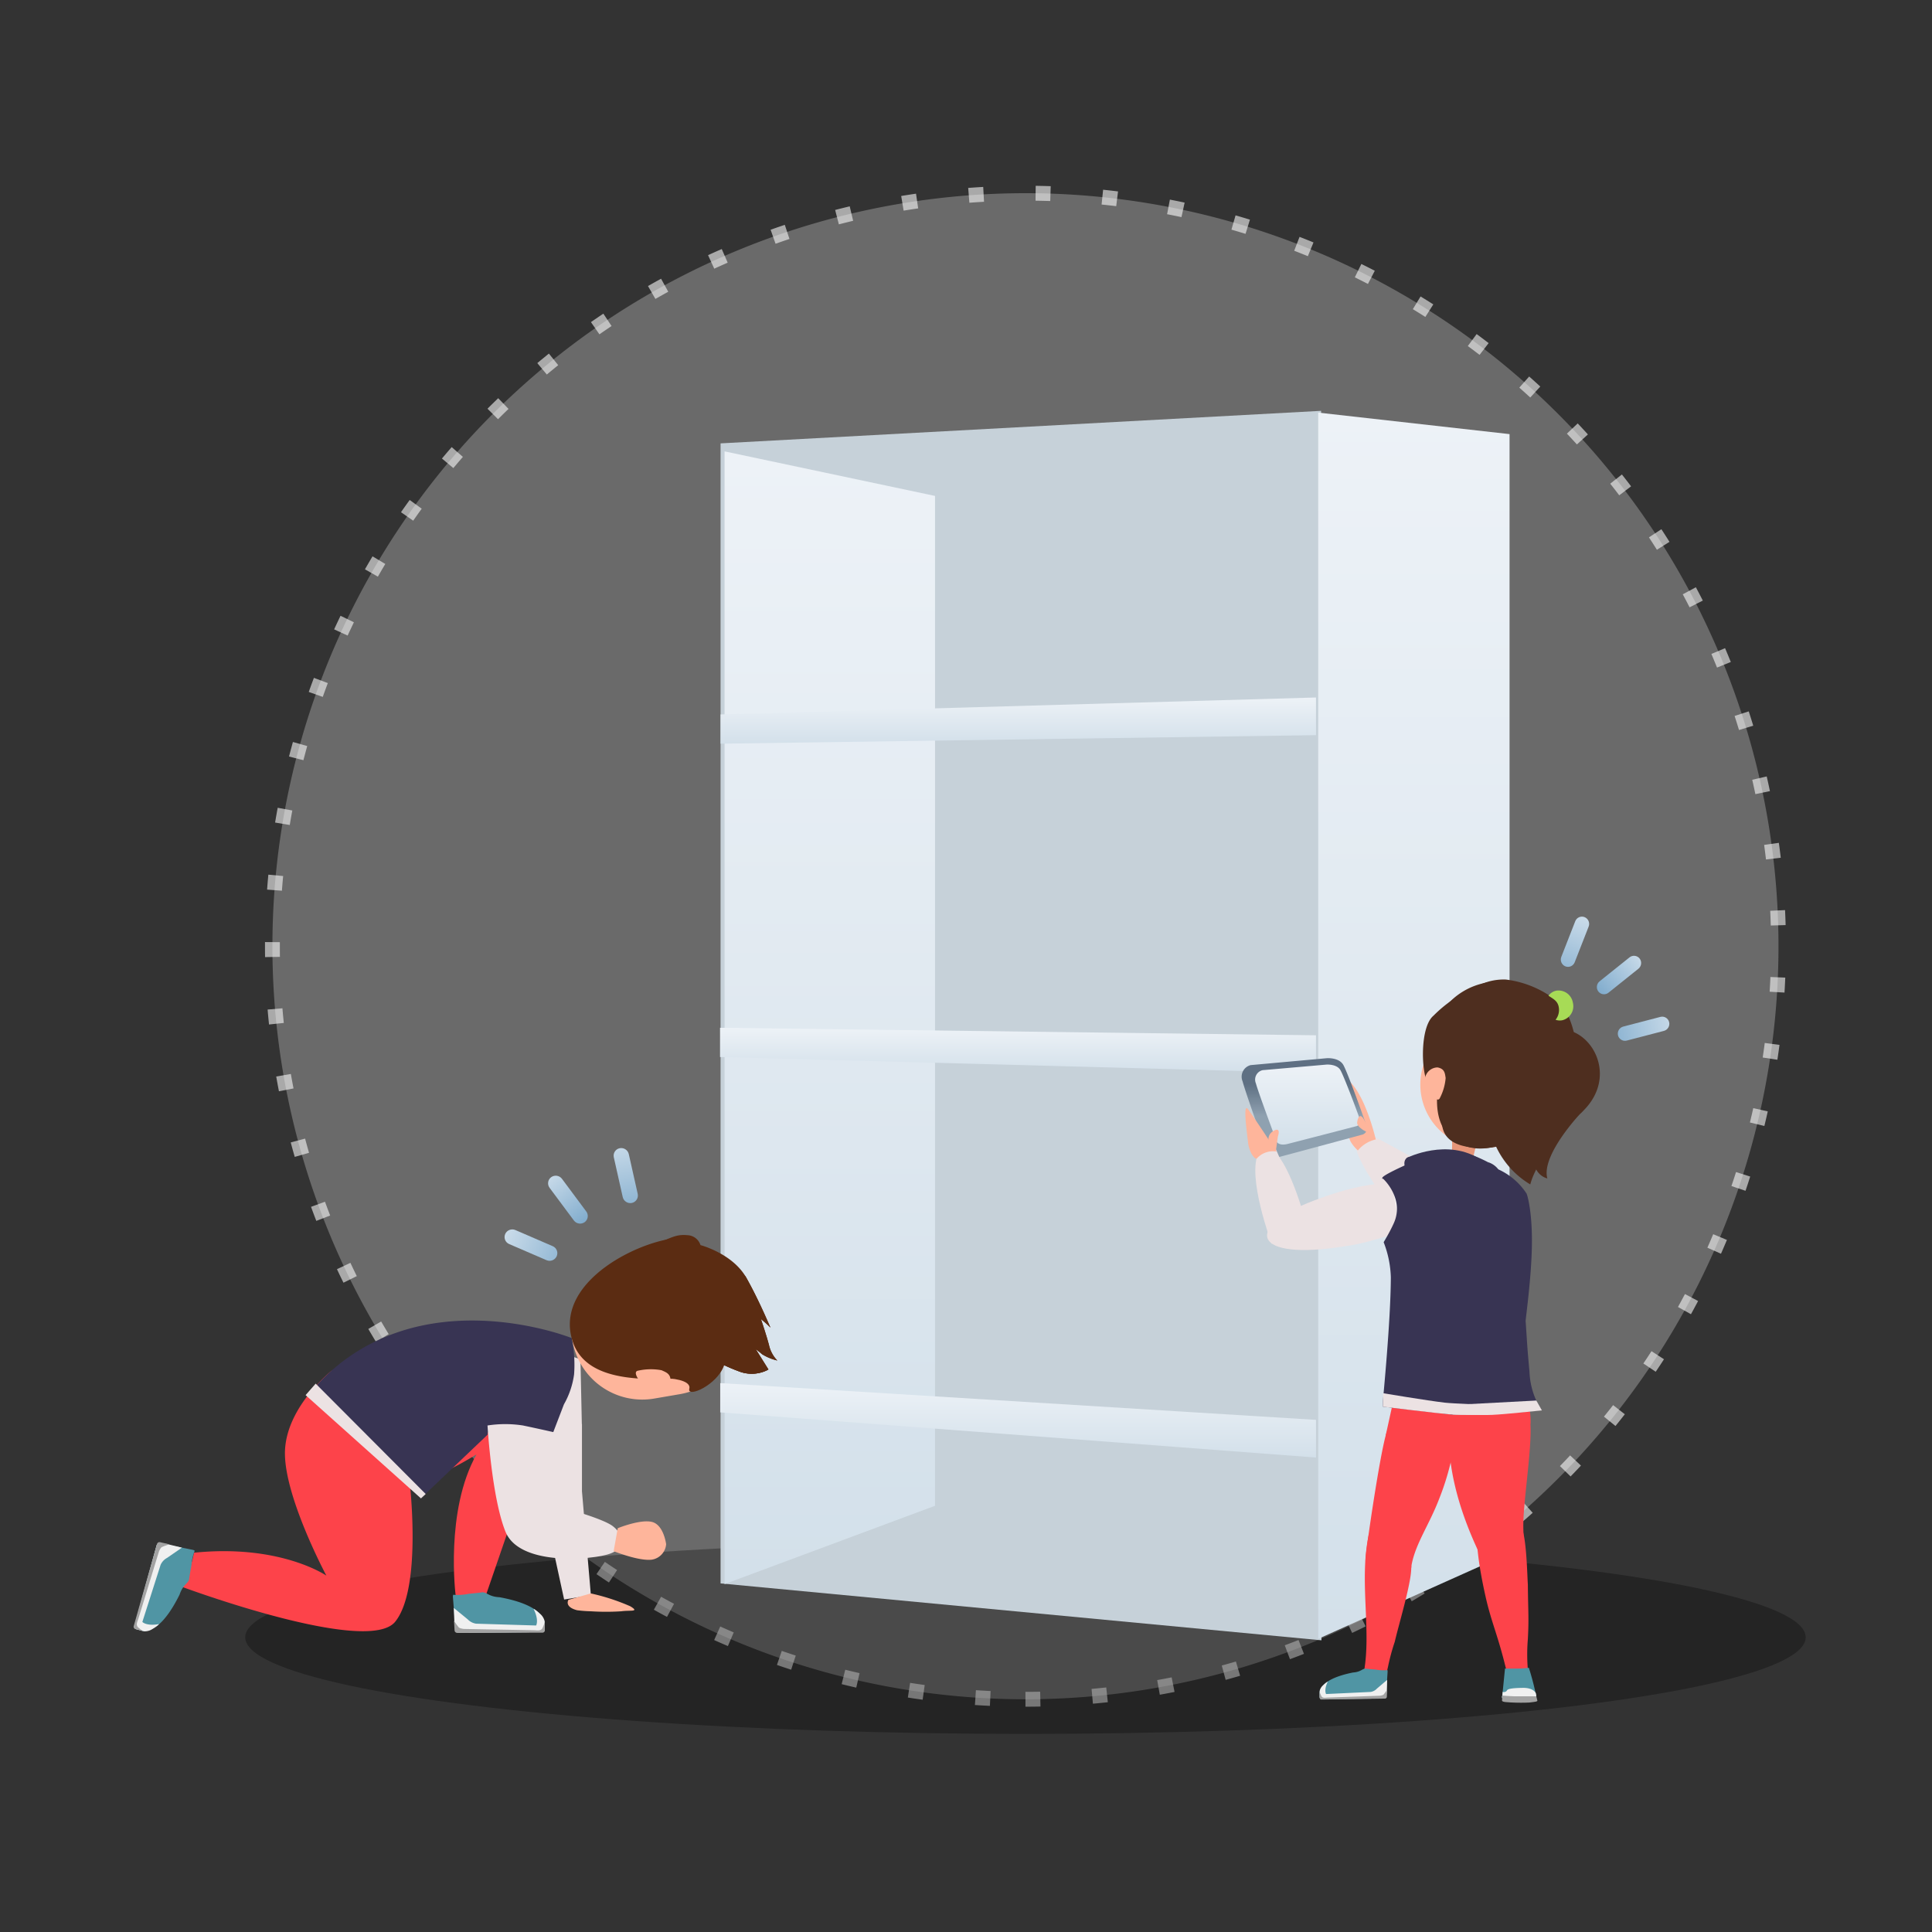 <svg xmlns="http://www.w3.org/2000/svg" xmlns:xlink="http://www.w3.org/1999/xlink" width="260" height="260" viewBox="0 0 260 260">
  <rect x="0" y="0" width="260" height="260" fill="#333333" stroke="none"/>
  <defs>
    <linearGradient id="linear-gradient" x1="0.27" y1="0.991" x2="0.696" y2="0.279" gradientUnits="objectBoundingBox">
      <stop offset="0" stop-color="#edf2f7"/>
      <stop offset="1" stop-color="#6ea0c6"/>
    </linearGradient>
    <clipPath id="clip-path">
      <rect id="Rectangle_4579" data-name="Rectangle 4579" width="14.221" height="17.634" transform="translate(0 0)" stroke="rgba(0,0,0,0)" stroke-linecap="round" stroke-width="1" fill="url(#linear-gradient)"/>
    </clipPath>
    <clipPath id="clip-path-2">
      <path id="Path_47017" data-name="Path 47017" d="M11.606-20.553l-4.448-2.6a.963.963,0,0,1-.345-1.328.987.987,0,0,1,1.344-.339l4.448,2.6a.963.963,0,0,1,.345,1.328A.987.987,0,0,1,11.606-20.553Z" transform="translate(-6.676 24.96)" fill="url(#linear-gradient)"/>
    </clipPath>
    <clipPath id="clip-path-3">
      <path id="Path_47016" data-name="Path 47016" d="M1-21.63H15.083V-39H1Z" transform="translate(-1 39)" fill="url(#linear-gradient)"/>
    </clipPath>
    <clipPath id="clip-path-4">
      <path id="Path_47021" data-name="Path 47021" d="M23.247-33.023l-3-4.189a.963.963,0,0,1,.225-1.353.987.987,0,0,1,1.366.237l3,4.189a.963.963,0,0,1-.225,1.353A.987.987,0,0,1,23.247-33.023Z" transform="translate(-20.059 38.742)" fill="url(#linear-gradient)"/>
    </clipPath>
    <clipPath id="clip-path-6">
      <path id="Path_47025" data-name="Path 47025" d="M7.651-5.046,2.5-5.078a.963.963,0,0,1-.963-.977.987.987,0,0,1,.994-.965l5.155.032a.963.963,0,0,1,.963.977A.987.987,0,0,1,7.651-5.046Z" transform="translate(-1.533 7.021)" fill="url(#linear-gradient)"/>
    </clipPath>
    <clipPath id="clip-path-8">
      <rect id="Rectangle_4579-2" data-name="Rectangle 4579" width="15.092" height="18.714" transform="translate(0 0)" stroke="rgba(0,0,0,0)" stroke-linecap="round" stroke-width="1" fill="url(#linear-gradient)"/>
    </clipPath>
    <clipPath id="clip-path-9">
      <path id="Path_47017-2" data-name="Path 47017" d="M11.909-20.283,7.188-23.047a1.022,1.022,0,0,1-.366-1.409,1.048,1.048,0,0,1,1.426-.36l4.721,2.765a1.022,1.022,0,0,1,.366,1.409A1.048,1.048,0,0,1,11.909-20.283Z" transform="translate(-6.676 24.96)" fill="url(#linear-gradient)"/>
    </clipPath>
    <clipPath id="clip-path-10">
      <path id="Path_47016-2" data-name="Path 47016" d="M1-20.566H15.946V-39H1Z" transform="translate(-1 39)" fill="url(#linear-gradient)"/>
    </clipPath>
    <clipPath id="clip-path-11">
      <path id="Path_47021-2" data-name="Path 47021" d="M23.442-32.673l-3.188-4.446a1.022,1.022,0,0,1,.239-1.436,1.048,1.048,0,0,1,1.449.252l3.188,4.446a1.022,1.022,0,0,1-.239,1.436A1.048,1.048,0,0,1,23.442-32.673Z" transform="translate(-20.059 38.742)" fill="url(#linear-gradient)"/>
    </clipPath>
    <clipPath id="clip-path-13">
      <path id="Path_47025-2" data-name="Path 47025" d="M8.025-4.925,2.555-4.959A1.022,1.022,0,0,1,1.533-6,1.048,1.048,0,0,1,2.589-7.021l5.471.034A1.022,1.022,0,0,1,9.081-5.95,1.048,1.048,0,0,1,8.025-4.925Z" transform="translate(-1.533 7.021)" fill="url(#linear-gradient)"/>
    </clipPath>
    <linearGradient id="linear-gradient-27" x1="0.5" x2="0.5" y2="1" gradientUnits="objectBoundingBox">
      <stop offset="0" stop-color="#edf2f7"/>
      <stop offset="1" stop-color="#d3e0ea"/>
    </linearGradient>
    <linearGradient id="linear-gradient-32" x1="0.185" y1="0.591" x2="0.185" y2="0.271" gradientUnits="objectBoundingBox">
      <stop offset="0" stop-color="#8fa1b0"/>
      <stop offset="0.1" stop-color="#8a9cac"/>
      <stop offset="0.2" stop-color="#8597a7"/>
      <stop offset="0.3" stop-color="#8192a3"/>
      <stop offset="0.4" stop-color="#7c8d9e"/>
      <stop offset="0.5" stop-color="#77899a"/>
      <stop offset="0.6" stop-color="#728495"/>
      <stop offset="0.7" stop-color="#6d7f91"/>
      <stop offset="0.8" stop-color="#687a8c"/>
      <stop offset="0.9" stop-color="#647588"/>
      <stop offset="1" stop-color="#5f7083"/>
    </linearGradient>
  </defs>
  <g id="_10" data-name="10" transform="translate(-173 -1392)">
    <path id="Path_86822" data-name="Path 86822" d="M101.34,202.68A101.34,101.34,0,1,0,0,101.34,101.34,101.34,0,0,0,101.34,202.68Z" transform="translate(209.661 1418)" fill="rgba(255,255,255,0.27)" stroke="rgba(255,255,255,0.58)" stroke-width="2" stroke-dasharray="2 7"/>
    <g id="_07" data-name="07" transform="translate(-794 798)">
      <rect id="Rectangle_4790" data-name="Rectangle 4790" width="260" height="260" transform="translate(967 594)" fill="none"/>
      <g id="Group_22408" data-name="Group 22408" transform="translate(0 1.34)">
        <ellipse id="Ellipse_2760" data-name="Ellipse 2760" cx="105" cy="13" rx="105" ry="13" transform="translate(1000.001 800)" opacity="0.3"/>
        <g id="Group_21971" data-name="Group 21971" transform="translate(1162.691 707.442) rotate(111)">
          <g id="Group_21911" data-name="Group 21911" transform="translate(1.287 -35.731)" clip-path="url(#clip-path)">
            <g id="Group_21900" data-name="Group 21900" transform="translate(2.899 6.855)" clip-path="url(#clip-path-2)">
              <g id="Group_21899" data-name="Group 21899" transform="translate(-2.665 -6.591)" clip-path="url(#clip-path-3)">
                <g id="Group_21897" data-name="Group 21897" transform="translate(-0.908 -0.736)" opacity="0">
                  <g id="Group_21896" data-name="Group 21896" transform="matrix(-0.052, 0.999, -0.999, -0.052, 15.899, 0.784)">
                    <path id="Path_47014" data-name="Path 47014" d="M.737,14.973,0,.909,17.346,0l.737,14.064Z" transform="translate(0)" stroke="rgba(0,0,0,0)" stroke-linecap="round" stroke-width="1" fill="url(#linear-gradient)"/>
                  </g>
                </g>
                <g id="Group_21898" data-name="Group 21898" transform="matrix(-0.052, 0.999, -0.999, -0.052, 14.991, 0.048)">
                  <path id="Path_47015" data-name="Path 47015" d="M.737,14.973,0,.909,17.346,0l.737,14.064Z" transform="translate(0)" stroke="rgba(0,0,0,0)" stroke-linecap="round" stroke-width="1" fill="url(#linear-gradient)"/>
                </g>
              </g>
            </g>
            <g id="Group_21905" data-name="Group 21905" transform="translate(9.182 0.385)" clip-path="url(#clip-path-4)">
              <g id="Group_21904" data-name="Group 21904" transform="translate(-8.947 -0.121)" clip-path="url(#clip-path-3)">
                <g id="Group_21902" data-name="Group 21902" transform="translate(-7.026 -5.697)" opacity="0">
                  <g id="Group_21901" data-name="Group 21901" transform="matrix(-0.454, 0.891, -0.891, -0.454, 28.136, 9.277)">
                    <path id="Path_47018" data-name="Path 47018" d="M6.394,20.434,0,7.886,15.476,0,21.87,12.548Z" transform="translate(0 0)" stroke="rgba(0,0,0,0)" stroke-linecap="round" stroke-width="1" fill="url(#linear-gradient)"/>
                  </g>
                </g>
                <g id="Group_21903" data-name="Group 21903" transform="matrix(-0.454, 0.891, -0.891, -0.454, 21.11, 3.58)">
                  <path id="Path_47019" data-name="Path 47019" d="M6.394,20.434,0,7.886,15.476,0,21.87,12.548Z" transform="translate(0 0)" stroke="rgba(0,0,0,0)" stroke-linecap="round" stroke-width="1" fill="url(#linear-gradient)"/>
                </g>
              </g>
            </g>
            <g id="Group_21910" data-name="Group 21910" transform="translate(0.485 15.277)" clip-path="url(#clip-path-6)">
              <g id="Group_21909" data-name="Group 21909" transform="translate(-0.25 -15.013)" clip-path="url(#clip-path-3)">
                <g id="Group_21907" data-name="Group 21907" transform="translate(-7.026 -5.697)" opacity="0">
                  <g id="Group_21906" data-name="Group 21906" transform="matrix(0.454, 0.891, -0.891, 0.454, 18.207, 0)">
                    <path id="Path_47022" data-name="Path 47022" d="M0,12.548,6.394,0,21.87,7.886,15.476,20.434Z" stroke="rgba(0,0,0,0)" stroke-linecap="round" stroke-width="1" fill="url(#linear-gradient)"/>
                  </g>
                </g>
                <g id="Group_21908" data-name="Group 21908" transform="matrix(0.454, 0.891, -0.891, 0.454, 11.181, -5.697)">
                  <path id="Path_47023" data-name="Path 47023" d="M0,12.548,6.394,0,21.87,7.886,15.476,20.434Z" stroke="rgba(0,0,0,0)" stroke-linecap="round" stroke-width="1" fill="url(#linear-gradient)"/>
                </g>
              </g>
            </g>
          </g>
        </g>
        <g id="Group_24596" data-name="Group 24596" transform="translate(1024.965 779.008) rotate(23)">
          <g id="Group_21911-2" data-name="Group 21911" transform="translate(0.787 -39.824)" clip-path="url(#clip-path-8)">
            <g id="Group_21900-2" data-name="Group 21900" transform="translate(3.077 7.275)" clip-path="url(#clip-path-9)">
              <g id="Group_21899-2" data-name="Group 21899" transform="translate(-2.828 -6.995)" clip-path="url(#clip-path-10)">
                <g id="Group_21897-2" data-name="Group 21897" transform="translate(-0.963 -0.781)" opacity="0">
                  <g id="Group_21896-2" data-name="Group 21896" transform="matrix(-0.052, 0.999, -0.999, -0.052, 16.873, 0.832)">
                    <path id="Path_47014-2" data-name="Path 47014" d="M.782,15.89,0,.965,18.408,0l.782,14.926Z" transform="translate(0)" stroke="rgba(0,0,0,0)" stroke-linecap="round" stroke-width="1" fill="url(#linear-gradient)"/>
                  </g>
                </g>
                <g id="Group_21898-2" data-name="Group 21898" transform="matrix(-0.052, 0.999, -0.999, -0.052, 15.91, 0.05)">
                  <path id="Path_47015-2" data-name="Path 47015" d="M.782,15.89,0,.965,18.408,0l.782,14.926Z" transform="translate(0)" stroke="rgba(0,0,0,0)" stroke-linecap="round" stroke-width="1" fill="url(#linear-gradient)"/>
                </g>
              </g>
            </g>
            <g id="Group_21905-2" data-name="Group 21905" transform="translate(9.744 0.409)" clip-path="url(#clip-path-11)">
              <g id="Group_21904-2" data-name="Group 21904" transform="translate(-9.495 -0.128)" clip-path="url(#clip-path-10)">
                <g id="Group_21902-2" data-name="Group 21902" transform="translate(-7.457 -6.046)" opacity="0">
                  <g id="Group_21901-2" data-name="Group 21901" transform="matrix(-0.454, 0.891, -0.891, -0.454, 29.859, 9.845)">
                    <path id="Path_47018-2" data-name="Path 47018" d="M6.785,21.686,0,8.369,16.424,0,23.21,13.317Z" transform="translate(0)" stroke="rgba(0,0,0,0)" stroke-linecap="round" stroke-width="1" fill="url(#linear-gradient)"/>
                  </g>
                </g>
                <g id="Group_21903-2" data-name="Group 21903" transform="matrix(-0.454, 0.891, -0.891, -0.454, 22.403, 3.799)">
                  <path id="Path_47019-2" data-name="Path 47019" d="M6.785,21.686,0,8.369,16.424,0,23.21,13.317Z" transform="translate(0)" stroke="rgba(0,0,0,0)" stroke-linecap="round" stroke-width="1" fill="url(#linear-gradient)"/>
                </g>
              </g>
            </g>
            <g id="Group_21910-2" data-name="Group 21910" transform="translate(0.514 16.213)" clip-path="url(#clip-path-13)">
              <g id="Group_21909-2" data-name="Group 21909" transform="translate(-0.266 -15.932)" clip-path="url(#clip-path-10)">
                <g id="Group_21907-2" data-name="Group 21907" transform="translate(-7.457 -6.046)" opacity="0">
                  <g id="Group_21906-2" data-name="Group 21906" transform="matrix(0.454, 0.891, -0.891, 0.454, 19.322, 0)">
                    <path id="Path_47022-2" data-name="Path 47022" d="M0,13.317,6.785,0,23.21,8.369,16.424,21.686Z" stroke="rgba(0,0,0,0)" stroke-linecap="round" stroke-width="1" fill="url(#linear-gradient)"/>
                  </g>
                </g>
                <g id="Group_21908-2" data-name="Group 21908" transform="matrix(0.454, 0.891, -0.891, 0.454, 11.866, -6.046)">
                  <path id="Path_47023-2" data-name="Path 47023" d="M0,13.317,6.785,0,23.21,8.369,16.424,21.686Z" stroke="rgba(0,0,0,0)" stroke-linecap="round" stroke-width="1" fill="url(#linear-gradient)"/>
                </g>
              </g>
            </g>
          </g>
        </g>
        <g id="Group_24594" data-name="Group 24594" transform="translate(531 -768.22)">
          <path id="Path_86797" data-name="Path 86797" d="M0-3.453,80.818-7.832l.049,165.456L0,149.968Z" transform="translate(532.97 1424)" fill="#c6d1d9"/>
          <path id="Path_86798" data-name="Path 86798" d="M-1832,3073.51l25.75,2.894v150.583l-25.75,11.543Z" transform="translate(2445.399 -1657.103)" fill="url(#linear-gradient-27)"/>
          <path id="Path_86802" data-name="Path 86802" d="M-1917.906,3086.965v135.9l-28.325,10.543v-152.44Z" transform="translate(2479.739 -1659.345)" fill="url(#linear-gradient-27)"/>
          <path id="Path_86799" data-name="Path 86799" d="M-1947,3130.608l80.131-2.28v5.071l-80.131,1.144Z" transform="translate(2479.97 -1673.582)" fill="url(#linear-gradient-27)"/>
          <path id="Path_86800" data-name="Path 86800" d="M-1947.1,3126.884l80.2,1.01v5.072l-80.2-2.146Z" transform="translate(2480 -1627.688)" fill="url(#linear-gradient-27)"/>
          <path id="Path_86801" data-name="Path 86801" d="M-1947.066,3121.257l80.177,4.946v5.072l-80.177-6.082Z" transform="translate(2479.99 -1574.243)" fill="url(#linear-gradient-27)"/>
        </g>
        <g id="Group_24595" data-name="Group 24595" transform="translate(752 545.66)">
          <g id="Group_22183" data-name="Group 22183" transform="translate(47.562 216.246)">
            <g id="Group_22182" data-name="Group 22182">
              <path id="Path_47388" data-name="Path 47388" d="M212.1,15.193s-5.931,4.659-6.3,10.59,5.56,17.011,5.56,17.011-6.193-4.274-17.821-3.082a15.341,15.341,0,0,1-1.64,4.581s25.021,9.313,28.728,4.7,1.893-19.256,1.893-19.256Z" transform="translate(0 0)" fill="#fd434a"/>
              <path id="Path_86804" data-name="Path 86804" d="M245.756,22.395v9.051l1.2,13.982-3.6.582-2.585-11.888v-11.1Z" fill="#ece2e3"/>
              <path id="Path_47379" data-name="Path 47379" d="M243.582,18.326l3.075,8.341-4.458,3.8-1.9-12.138Z" transform="translate(21.207 -82.94) rotate(19)" fill="#ece2e3"/>
              <path id="Path_47383" data-name="Path 47383" d="M222.072,30.5s3.188-.128,9.49-4.02c-4.263,7.59-2.806,18.973-2.806,18.973h4.066L241.2,21.1l-21.315-1.107V30.743Z" fill="#fd434a"/>
              <path id="Path_47384" data-name="Path 47384" d="M244.654,10.823s-20.731-8.329-34.287,6.319c3.3,3.937,14,15.244,14,15.244l8.994-8.574s-.218-.614,1.373-1.1a15.84,15.84,0,0,1,2.737,0,10.426,10.426,0,0,1,4.49,1.348l1.658-4.314a11.181,11.181,0,0,0,1.367-4.049A17.27,17.27,0,0,0,244.654,10.823Z" transform="translate(-0.289)" fill="#383453"/>
              <g id="Group_22181" data-name="Group 22181">
                <path id="Path_47385" data-name="Path 47385" d="M233.045,22.589s.556,9.637,2.409,14.271,11.295,3.814,13.786,3.076,2.227-2.565.686-3.782-8.541-3-8.541-3l.686-9.636s-2.17-.493-4.255-.93A15.6,15.6,0,0,0,233.045,22.589Z" fill="#ece2e3"/>
              </g>
              <g id="Group_24567" data-name="Group 24567" transform="translate(459.194 -238.192) rotate(93)">
                <g id="Group_24567-2" data-name="Group 24567" transform="translate(245.274 173.7)">
                  <g id="Group_22734" data-name="Group 22734" transform="translate(0 0)">
                    <g id="Group_24310" data-name="Group 24310" transform="translate(2.61 6.086)">
                      <g id="Group_23917" data-name="Group 23917">
                        <path id="Path_54367" data-name="Path 54367" d="M30.214,105.027a9.535,9.535,0,0,0,11.4,7.2l-.021.005a9.536,9.536,0,0,0,7.2-11.4l-.776-3.436c-1.16-5.138-6.1-7.633-11.238-6.472l.021-.005c-5.137,1.161-8.525,5.538-7.364,10.675Z" transform="translate(-29.209 -90.64)" fill="#feb59b"/>
                        <g id="Group_23915" data-name="Group 23915" transform="translate(8.466 11.744)">
                          <path id="Path_54383" data-name="Path 54383" d="M40.352,107.867c.03-.666-.053-1.392,1.027-1.721s2.442,1.089,2.09,2.343-1.407,3.063-1.884,2.261a7.945,7.945,0,0,1-1.232-2.883" transform="translate(-40.352 -106.098)" fill="#feb59b"/>
                        </g>
                      </g>
                      <path id="Path_54390" data-name="Path 54390" d="M42.943,107.95" transform="translate(-32.508 -94.798)" fill="none" stroke="#707070" stroke-width="0.198"/>
                    </g>
                    <g id="Component_5_21" data-name="Component 5 21">
                      <g id="Group_22733" data-name="Group 22733">
                        <path id="Path_52600" data-name="Path 52600" d="M43.7,85.82c-.748,2.316-2.775,8.01-7.252,8.9s-6.051-.3-6.051-.3a6.356,6.356,0,0,1,.086,2.08,20.819,20.819,0,0,1-.293,2.139l-.326-.717c-.059-.28-.125-.274-.125-.274l.125.274a8.061,8.061,0,0,1,.088,1.575c-.017,1.872-.044.831-.1,1.117s.041,2.021.041,2.021-1.8-2.922-2.765-4.913-1.415-2.615-1.35-4.075a1.9,1.9,0,0,1,1.24-1.806s.9-4.388,4.059-6.388c2.867-1.817,6.081-3.36,6.539-3.6a15.6,15.6,0,0,0-1.083,1.343s2.1-.844,3.466-1.276A4.293,4.293,0,0,0,41.987,80.7a6.876,6.876,0,0,1-.728,2.077,10.8,10.8,0,0,0-.625.886l2.622-1.838A4.718,4.718,0,0,1,43.7,85.82Z" transform="translate(-25.774 -80.7)" fill="#5b2c12"/>
                        <path id="Path_52601" data-name="Path 52601" d="M45.093,85.819a24.11,24.11,0,0,1-1.662,4.018c-1.4,1.623-2.641,2.337-2.587,2.139.066-.245,1.118-2.4,1.118-2.4a13.578,13.578,0,0,1-2.5,1.752,26.706,26.706,0,0,1-3.069,1.105s.542-.622,1.484-1.8a5.629,5.629,0,0,0,1.135-2.074,10.784,10.784,0,0,1-4.132,1.788,5.543,5.543,0,0,0-3.084,1.3,13.152,13.152,0,0,1,1.387-1.939,6.5,6.5,0,0,1,1.811-1.748,7,7,0,0,0-2.6.7,2.546,2.546,0,0,0-.825.84c.082-.2,1.03-2.457,1.5-3.229a5.486,5.486,0,0,1,1.537-1.453L32,86.046l.26-.459c.068-.046.137-.093.207-.137,2.87-1.818,6.087-3.362,6.54-3.6a15.485,15.485,0,0,0-1.084,1.344s2.1-.844,3.466-1.276A4.293,4.293,0,0,0,43.379,80.7a6.876,6.876,0,0,1-.728,2.077,10.8,10.8,0,0,0-.625.886l2.621-1.837A4.718,4.718,0,0,1,45.093,85.819Z" transform="translate(-27.165 -80.7)" fill="#5b2c12"/>
                        <path id="Path_52602" data-name="Path 52602" d="M42.055,87.522a30.3,30.3,0,0,1-3.777.524s5.817-1.805,7.231-3.588a3.773,3.773,0,0,0,.723-2.155,4.76,4.76,0,0,1,.386,3.9,23.956,23.956,0,0,1-1.662,4.018c-1.4,1.623-2.64,2.337-2.587,2.139.067-.245,1.118-2.4,1.118-2.4a13.618,13.618,0,0,1-2.5,1.753,26.853,26.853,0,0,1-3.069,1.1s.142-.163.408-.481c2.641-.875,5.687-5.429,5.8-5.628S43.483,87.175,42.055,87.522Z" transform="translate(-28.691 -81.085)" fill="#5b2c12"/>
                      </g>
                    </g>
                    <path id="Path_86433" data-name="Path 86433" d="M42,92.734a3.9,3.9,0,0,1,3.066,3.541c.329,4.77,1.962,14.142-4.154,16.432-8.088,3.029-14.477-9.146-14.63-14.132C26.174,95,29.1,97.321,29.947,97.254a4.028,4.028,0,0,0,1.422-.37l8.114-3.86A3.915,3.915,0,0,1,42,92.734Z" transform="translate(-25.896 -85.036)" fill="#5b2c12"/>
                  </g>
                  <path id="Path_86434" data-name="Path 86434" d="M49.008,98.161s-.029-3.219,1.254-2.967-.672-3.707-3.367-4.5-4.79,1.646-5.055,1.889S49.008,98.161,49.008,98.161Z" transform="translate(-29.632 -83.563)" fill="#5b2c12"/>
                </g>
                <g id="Group_23907" data-name="Group 23907" transform="translate(263.51 187.908)">
                  <path id="Path_54363" data-name="Path 54363" d="M49.873,101.862a7.955,7.955,0,0,0,.221,3.128c.189.914,1.779-.45,2.521-1.52s-.08-2.855-1.208-2.9-1.287.67-1.534,1.29" transform="translate(-49.776 -100.571)" fill="#feb59b"/>
                </g>
              </g>
              <g id="Group_23674" data-name="Group 23674" transform="matrix(-0.259, 0.966, -0.966, -0.259, 407.902, 40.244)">
                <path id="Path_52267" data-name="Path 52267" d="M54.663,207.484c.029.5.277,4.359.277,4.359v.017a.407.407,0,0,0,.4.41l11.193.078h0a.408.408,0,0,0,.407-.407v-.908a3.728,3.728,0,0,0-.218-.558c-.223-.444-1.059-1.955-5.763-2.9a.319.319,0,0,0-.055-.007c-1.415-.1-1.628-.686-2.275-.707-.035.009-.34.065-1.822.176a7.73,7.73,0,0,1-1.978.113S54.634,206.989,54.663,207.484Z" transform="translate(0)" fill="#5095a4"/>
                <path id="Path_52268" data-name="Path 52268" d="M54.935,211.67v.017a.451.451,0,0,0,.448.454l11.246.075h.005a.318.318,0,0,0,.313-.322c-.006-.5-.006-.71-.006-1.117a1.875,1.875,0,0,0-.617-1.03c-.413-.412-.88-.738-.824-.617.708,1.528.281,2.194.281,2.194l-8.07-.382a1.984,1.984,0,0,1-1.117-.6l-1.849-1.574.052,2.063Z" transform="translate(0.006 0.132)" fill="#f0f0f0"/>
                <path id="Path_52269" data-name="Path 52269" d="M54.8,211.691a.353.353,0,0,0,.342.334l11.484.166h0a.308.308,0,0,0,.311-.3l.016-1.133a5.107,5.107,0,0,1-.337.854c-.264.38-.685.247-1.148.231l-9.351-.33c-.148,0-.692-.1-.775-.262a7.827,7.827,0,0,1-.595-.867Z" transform="translate(0.006 0.244)" fill="#a3a3a3"/>
              </g>
              <g id="Group_23674-2" data-name="Group 23674" transform="matrix(1, -0.017, 0.017, 1, 170.203, -160.832)">
                <path id="Path_52267-2" data-name="Path 52267" d="M54.663,207.484c.029.5.277,4.359.277,4.359v.017a.407.407,0,0,0,.4.41l11.193.078h0a.408.408,0,0,0,.407-.407v-.908a3.728,3.728,0,0,0-.218-.558c-.223-.444-1.059-1.955-5.763-2.9a.319.319,0,0,0-.055-.007c-1.415-.1-1.628-.686-2.275-.707-.035.009-.34.065-1.822.176a7.73,7.73,0,0,1-1.978.113S54.634,206.989,54.663,207.484Z" transform="translate(0)" fill="#5095a4"/>
                <path id="Path_52268-2" data-name="Path 52268" d="M54.935,211.67v.017a.451.451,0,0,0,.448.454l11.246.075h.005a.318.318,0,0,0,.313-.322c-.006-.5-.006-.71-.006-1.117a1.875,1.875,0,0,0-.617-1.03c-.413-.412-.88-.738-.824-.617.708,1.528.281,2.194.281,2.194l-8.07-.382a1.984,1.984,0,0,1-1.117-.6l-1.849-1.574.052,2.063Z" transform="translate(0.006 0.132)" fill="#f0f0f0"/>
                <path id="Path_52269-2" data-name="Path 52269" d="M54.8,211.691a.353.353,0,0,0,.342.334l11.484.166h0a.308.308,0,0,0,.311-.3l.016-1.133a5.107,5.107,0,0,1-.337.854c-.264.38-.685.247-1.148.231l-9.351-.33c-.148,0-.692-.1-.775-.262a7.827,7.827,0,0,1-.595-.867Z" transform="translate(0.006 0.244)" fill="#a3a3a3"/>
              </g>
            </g>
          </g>
          <path id="Path_86790" data-name="Path 86790" d="M-2208.349,1905.649l-15.526-13.9,1.355-1.548,14.808,14.853Z" transform="translate(2480 -1657)" fill="#ece2e3"/>
        </g>
        <path id="Path_86805" data-name="Path 86805" d="M1043.5,807.96s-.619.933,1.164,1.4a17.636,17.636,0,0,0,1.853.139,31.547,31.547,0,0,0,4.1,0c1.153-.17,2.538.135,1.209-.671a28.2,28.2,0,0,0-5.312-1.731Z" fill="#feb59b"/>
      </g>
      <g id="Group_24597" data-name="Group 24597" transform="translate(991.5 637.916)">
        <path id="Path_86452" data-name="Path 86452" d="M171.617,124.314a8.972,8.972,0,0,1-3.034,2.464l1.052,14.268S180.518,149.773,171.617,124.314Z" transform="translate(-5.603 -8.223)" fill="#eae0e1"/>
        <g id="Group_22773" data-name="Group 22773" transform="translate(150.985 96.804)">
          <path id="Path_86453" data-name="Path 86453" d="M180.047,115.973s-.4-.13-8.952-2.667c-5.183-1.538-9.907-5.121-12.8-6.036-.3-.1-.51,1-.86,1.157-2.27,1.032,10.075,16.768,11.511,17.664.9.559,6.255-2.644,10.284-2.552C181.661,123.595,180.047,115.973,180.047,115.973Z" transform="translate(-150.201 -95.536)" fill="#ece2e3"/>
          <path id="Path_86454" data-name="Path 86454" d="M159.958,106.92s-2.784-5.079-5.547-6.549,1.767,3.321,1.767,3.321-1.866-.279-2.193.577c-.132.347,1.221.58,1.432,1.168a7.94,7.94,0,0,0,1.32,2.647,4.8,4.8,0,0,0,1.319.915A4.3,4.3,0,0,1,159.958,106.92Z" transform="translate(-114.63 -134.244) rotate(16)" fill="#feb59b"/>
          <path id="Path_86806" data-name="Path 86806" d="M-7.176,2.618l10.242-.93s1.635-.128,2.224.9S8.147,9.95,8.43,10.855a.868.868,0,0,1-.642,1.134s-9.149,2.473-10.935,2.942-1.959-.726-1.97-.881S-7.773,6.643-8.261,4.806A1.607,1.607,0,0,1-7.176,2.618Z" fill="url(#linear-gradient-32)"/>
          <path id="Path_86808" data-name="Path 86808" d="M-7.366,2.437l8.592-.75s1.372-.1,1.866.725,2.4,5.935,2.635,6.665a.7.7,0,0,1-.539.914s-7.675,1.994-9.174,2.372-1.643-.585-1.653-.71S-7.867,5.682-8.276,4.2A1.3,1.3,0,0,1-7.366,2.437Z" transform="translate(1.798 0.861)" fill="url(#linear-gradient-27)"/>
        </g>
        <g id="Group_22777" data-name="Group 22777" transform="translate(152.884 88.019)">
          <g id="Group_22774" data-name="Group 22774" transform="translate(0 15.614)">
            <g id="Group_24577" data-name="Group 24577" transform="matrix(0.978, 0.208, -0.208, 0.978, 16.341, -17.717)">
              <g id="Group_24325" data-name="Group 24325" transform="translate(4.748 16.805)">
                <path id="Path_53256" data-name="Path 53256" d="M0,0" fill="none" stroke="#707070" stroke-width="0.198"/>
                <g id="Group_24311" data-name="Group 24311" transform="translate(1.084 4.907)">
                  <path id="Path_53079" data-name="Path 53079" d="M5.293,1.293c.039.264-.452.834-1.847.96C.984,2.4.391,2.079.073,1.665A1.079,1.079,0,0,1,.561.4,2.619,2.619,0,0,1,2.338.006C4.227.173,5.379.55,5.293,1.293Z" transform="translate(0 3.023)" fill="#e69578"/>
                  <path id="Path_53080" data-name="Path 53080" d="M2.283,4.023S.517,3.948.456,3.4C.78,2.517,0,.23,0,.23L1.883.095Zm.975-.361-1.71.367L1.1,3.68,1.883.095,3.768,0a10.791,10.791,0,0,0-.2,3.372Z" transform="translate(0.486)" fill="#e69578"/>
                </g>
              </g>
              <g id="Group_24310-2" data-name="Group 24310" transform="translate(0.638 3.536)">
                <g id="Group_23917-2" data-name="Group 23917">
                  <path id="Path_54367-2" data-name="Path 54367" d="M17.539,9.8c1.039-4.6-1.993-8.516-6.591-9.555l.018,0C6.368-.788,1.946,1.446.907,6.044L.212,9.12A8.536,8.536,0,0,0,6.656,19.327l-.019,0a8.536,8.536,0,0,0,10.206-6.445Z" fill="#feb59b"/>
                  <g id="Group_23915-2" data-name="Group 23915" transform="translate(7.324 10.512)">
                    <path id="Path_54383-2" data-name="Path 54383" d="M2.841,1.583a7.119,7.119,0,0,1-1.1,2.581C1.31,4.882.365,3.263.05,2.14s.9-2.391,1.871-2.1.892.944.919,1.54" fill="#feb59b"/>
                  </g>
                </g>
                <path id="Path_54390-2" data-name="Path 54390" d="M0,0" transform="translate(8.403 11.772)" fill="none" stroke="#707070" stroke-width="0.198"/>
              </g>
              <path id="Path_86479" data-name="Path 86479" d="M3.153.081A3.491,3.491,0,0,0,.409,3.251C.115,7.52-1.392,16.034,4.127,17.959c6.7,2.337,12.958-8.187,13.094-12.65.1-3.2-2.519-1.123-3.279-1.183A3.6,3.6,0,0,1,12.669,3.8L5.406.34A3.5,3.5,0,0,0,3.153.081Z" transform="translate(3.149 4.899)" fill="#4e2e1f"/>
              <path id="Path_86480" data-name="Path 86480" d="M1.484,6.82S1.509,3.938.361,4.164.962.846,3.374.14,7.661,1.614,7.9,1.831,1.484,6.82,1.484,6.82Z" transform="translate(1.89 3.47)" fill="#5b2c12"/>
              <path id="Path_51198" data-name="Path 51198" d="M2.362,10.538C4.386,6.894,3.171,2.86,0,.4L2.911,0a7.479,7.479,0,0,1,.2,10.254,4.57,4.57,0,0,1-1.211,1.1Z" transform="translate(15.092 3.049)" fill="#682e2e"/>
              <path id="Path_51199" data-name="Path 51199" d="M1.7,13.81C.584,12.544-.85,6.737.638,4.858A17.488,17.488,0,0,1,5.306,0s5.926,1.077,8.231,2.5c.414.254,1.377.987,1.418,1.621h.013c.262.957-1.44,3.844-7.334,4.5-.189.015-.379.03-.581.044A5.581,5.581,0,0,0,8.441,6.285,5.619,5.619,0,0,1,5.313,8.518,4.265,4.265,0,0,0,3.7,9.356,44.4,44.4,0,0,0,1.7,13.81Z" transform="translate(0 2.005)" fill="#4e2e1f"/>
              <path id="Path_51200" data-name="Path 51200" d="M15.99,13.252c2.269-4.105.459-8.694-3.647-10.979h0C8.23,0,3.363.9,1.094,5.01L.443,6.182A1.069,1.069,0,0,0,0,6.038c.1-.223.21-.451.324-.679A9.269,9.269,0,0,1,12.367.761a5.191,5.191,0,0,1,.58.283A8.231,8.231,0,0,1,17.28,7.989l.012.469a9.7,9.7,0,0,1-.778,3.735c-.143.335-.305.675-.479,1.007l-.106.186c-.1.175-.21.343-.309.518Z" transform="translate(1.464 0.335)" fill="#4e2e1f"/>
              <path id="Path_50912" data-name="Path 50912" d="M16.829,9.088c.664-2.12-1.563-6.328-3.371-7.385A13.7,13.7,0,0,0,5.717.081,7.576,7.576,0,0,0,.3,4.019C-.082,4.695-.2,5.2.556,5.581c2.324,1.181,6.031,1.344,6.5,1.087A6.482,6.482,0,0,1,5.682,7.783c2.482,1.147,5,1.528,6.577.651a3.114,3.114,0,0,0,.479-.328c-.1,1.021.839,2.141.909,3.891a6.673,6.673,0,0,1-.593,3.193A13.439,13.439,0,0,0,16.829,9.088Z" transform="translate(3.437 0.008)" fill="#4e2e1f"/>
              <path id="Path_50913" data-name="Path 50913" d="M5.057,1.505C4.068,3.3,0,1.9,0,1.9S3.74.588,3.651.229,6.046-.292,5.057,1.505Z" transform="translate(11.863 7.803)" fill="#4e2e1f"/>
              <path id="Path_86481" data-name="Path 86481" d="M4.11,15.563s-1.482-3.549-1.833-3.621A10.481,10.481,0,0,1,0,8.1a8.938,8.938,0,0,1,1.67-4.759c1.3-1.716-.345-.873,1.3-1.716S6.264.835,7.191.272s7.925-.094,8.952,0S20,3.9,19.732,7.38a16.747,16.747,0,0,1-3.472,8.66c-1.321,1.438-3.556,4.306-8.446,4.324S4.11,15.563,4.11,15.563Z" transform="translate(0.638 2.828)" fill="#4e2e1f"/>
              <path id="Path_51197" data-name="Path 51197" d="M0,1.027A1.717,1.717,0,0,1,.869.151,1.955,1.955,0,0,1,3.4,1.246a1.944,1.944,0,0,1-.865,2.609,1.718,1.718,0,0,1-.928.139,2.12,2.12,0,0,0-.035-1.965C1.222,1.416.678,1.3,0,1.027Z" transform="translate(15.211 0)" fill="#a7db56"/>
              <path id="Path_50321" data-name="Path 50321" d="M.663.1a8.045,8.045,0,0,0,4.19,10.576l.836-.119C9.78,4.922,4.918-.819.663.1Z" transform="translate(17.065 5.014)" fill="#4e2e1f"/>
              <path id="Path_51201" data-name="Path 51201" d="M11.993,8.705C13.771,5.908,11.9,1.989,8.8.633L7.348,0A7.569,7.569,0,0,1,8.876,8.711L8.307,9.925h0a1.3,1.3,0,0,1,.726.965h0c.014.035.014.065.028.1h0c0,.03.014.066.016.1L9.07,11.1a.285.285,0,0,0,.016.1l-.005.012,0,.09a.013.013,0,0,0,.007.018h0l0,.09c-.005.012-.005.012,0,.03a.2.2,0,0,1-.009.084c-.005.012-.005.012,0,.03s-.01.054,0,.072a.049.049,0,0,0,0,.042c-.012.024,0,.042-.016.067a.049.049,0,0,0,0,.042c-.011.024,0,.042-.016.067a.049.049,0,0,0,0,.042c-.012.024,0,.042-.016.067l-.178.39a.08.08,0,0,1-.035.043.048.048,0,0,1-.029.031c-.012.024-.029.031-.04.055s-3.608-.875-3.623-.87c-.011.025,3.565.932,3.553.956s-.023.019-.029.031c-.024.018-.029.031-.052.05-.005.012-.023.019-.029.031a.322.322,0,0,1-.088.063c-.045.027-4.662-.3-4.7-.263-.005.009,4.561.367,4.551.371-.041.025-.088.063-.129.088h0a.821.821,0,0,1-.141.083c-.018.007-.023.019-.035.013-.041.026-.1.058-.141.083h0c-.041.026-2.715-1.531-2.756-1.506L7.7,13.2c-.1.057-.207.1-.3.142L6.172,12.48c-1.19-.875-.946-.923-1.053-.883h0c-2.281-2.194-1.248.848-1.348.868h0c-.086.026,1.437-.88,1.348-.868-.006,0-4.559-4.454-1.941-1.629l3.27,3.676c-.076.01-2.6-1.179-2.677-1.18h0c-.03,0-3.566,2.127-3.6,2.128-.978,1.036,2.523-.211,1.213.352a11.692,11.692,0,0,0,5.951,4.572C7.541,15.13,11.993,8.705,11.993,8.705Z" transform="translate(10.762 6.862)" fill="#4e2e1f"/>
              <path id="Path_51202" data-name="Path 51202" d="M5.007.417C4.55.253,3.78.549,3.4.389,3.1.267,2.8.134,2.511,0,2.3.7,1.982,1.644,1.646,2.64A1.838,1.838,0,0,1,1.24,4.886c-.135.1-.281.2-.428.291A10.465,10.465,0,0,0,.027,8.707,2.414,2.414,0,0,0,2.19,10.4C1.107,8.346,2.793,4.135,5.007.417Z" transform="translate(17.99 14.716)" fill="#4e2e1f"/>
              <path id="Path_86482" data-name="Path 86482" d="M4.768,14.145a8.789,8.789,0,0,0,3.489-4.054c.834-2.481,2.408-6.543,1.429-7.9S6.168-.625,4.96.284-.316,6.208.02,8.581,4.768,14.145,4.768,14.145Z" transform="translate(12.13 8.742)" fill="#4e2e1f"/>
              <path id="Path_54363-2" data-name="Path 54363" d="M2.708,1.156C2.488.6,2.346-.036,1.335,0A1.74,1.74,0,0,0,.254,2.6c.664.958,2.087,2.178,2.256,1.361a7.124,7.124,0,0,0,.2-2.8" transform="translate(1.267 13.574)" fill="#feb59b"/>
            </g>
            <g id="Mask_Group_11735" data-name="Mask Group 11735">
              <g id="Group_24325-2" data-name="Group 24325" transform="translate(13.663)">
                <path id="Path_53256-2" data-name="Path 53256" d="M173.063,108.668" transform="translate(-173.063 -108.668)" fill="none" stroke="#707070" stroke-width="0.198"/>
              </g>
              <g id="Group_24356" data-name="Group 24356" transform="translate(6.156 38.648)">
                <g id="Group_23663" data-name="Group 23663">
                  <g id="Group_23417" data-name="Group 23417">
                    <g id="Group_19887" data-name="Group 19887">
                      <g id="Group_19844" data-name="Group 19844" transform="translate(0 0.41)">
                        <g id="Group_19842" data-name="Group 19842">
                          <g id="Group_19822" data-name="Group 19822">
                            <g id="Group_19819" data-name="Group 19819">
                              <g id="Group_19281" data-name="Group 19281">
                                <g id="Group_19277" data-name="Group 19277">
                                  <g id="Group_19279" data-name="Group 19279">
                                    <g id="Group_19276" data-name="Group 19276">
                                      <g id="Group_19265" data-name="Group 19265">
                                        <g id="Group_19261" data-name="Group 19261">
                                          <g id="Group_19259" data-name="Group 19259">
                                            <path id="Path_50162" data-name="Path 50162" d="M169.9,186.513c.637,1.076-1.563,8.188-2.1,10.587a28.161,28.161,0,0,0-.92,3.409c-.206.854.061-.111-.225,1.081a3.9,3.9,0,0,1-1.729.374,2.427,2.427,0,0,1-1.288-.747c1.049-5.778-.682-12.278.678-18.628C166.248,182,169.158,185.267,169.9,186.513Z" transform="translate(-163.635 -162.773)" fill="#fd434a"/>
                                            <g id="Group_19258" data-name="Group 19258" transform="translate(0.219)">
                                              <path id="Path_50190" data-name="Path 50190" d="M168.442,159.223l-1.118,5.087s1.194-.2,6.095,1.443c2.03.682,3.473,1.5,4.279,1.8a2.559,2.559,0,0,0,.643,0c4.81-3.98,7.582-1.8,7.582-1.8s1.085-5.02.444-8.033c-4.227,1.029-6.521,3.007-9.187,3.117C171.583,161.071,168.442,159.223,168.442,159.223Z" transform="translate(-164.606 -157.72)" fill="#fd434a"/>
                                              <path id="Path_50164" data-name="Path 50164" d="M166.871,165.091c-.6,1.246-1.913,9.552-2.55,14.094s-.445,3.644,0,4.074c1.291,1.246,5.793,2.393,5.788,0,.528-2.922,2.412-5.482,3.744-9a34.515,34.515,0,0,0,1.46-4.571c.058-.31.652-1.967.748-2.377.126-.537-.709,1.191-.677.591C175.455,166.5,166.871,165.091,166.871,165.091Z" transform="translate(-163.911 -159.222)" fill="#fd434a"/>
                                              <path id="Path_50181" data-name="Path 50181" d="M188.655,160.354a9.311,9.311,0,0,1,.336,2.892c-.038.389-.025-.385,0,.431.1,3.272-.858,9.348-.966,12.715-.079,2.485.463,6.672,0,7.055-1.346,1.105-4.922-.627-5.692-2.253-1.323-2.8-4.384-9.337-4.366-16.615C177.97,163.163,188.655,160.354,188.655,160.354Z" transform="translate(-166.775 -158.257)" fill="#fd434a"/>
                                              <path id="Path_50183" data-name="Path 50183" d="M182.807,180.042c-.319,2.737.227,6.319,1.065,10.1s1.694,5.228,2.936,10.489c.586.211,2.885.233,2.787-.532a24.515,24.515,0,0,1,0-4.09c.154-2.831.035-3.642,0-7.351-.095-1.434-.176-6.365-.887-7.79C186.785,180.117,183.127,177.3,182.807,180.042Z" transform="translate(-167.742 -162.029)" fill="#fd434a"/>
                                            </g>
                                          </g>
                                        </g>
                                      </g>
                                    </g>
                                  </g>
                                </g>
                              </g>
                            </g>
                          </g>
                        </g>
                      </g>
                      <path id="Path_52606" data-name="Path 52606" d="M169.118,157.863a26.732,26.732,0,0,0,9.5.98,32.628,32.628,0,0,0,8.5-1.638c.01.1.057.615.054,1.092,0,.369,0,1.019,0,1.019a30.8,30.8,0,0,1-8.549,1.358,49.273,49.273,0,0,1-9.784-1.026A11.489,11.489,0,0,0,169.118,157.863Z" transform="translate(-164.694 -157.205)" fill="#1c1c1c"/>
                    </g>
                  </g>
                </g>
                <g id="Path_53456" data-name="Path 53456" transform="translate(9.25 1.539)">
                  <path id="Path_86455" data-name="Path 86455" d="M178.91,159.209l-3.41-.071-.248,2.357,3.517.092Z" transform="translate(-175.252 -159.138)" fill="none"/>
                  <path id="Path_86456" data-name="Path 86456" d="M178.409,159.671l-2.484-.051-.149,1.417,2.549.067.084-1.432m.5-.462-.14,2.378-3.518-.092.248-2.357Z" transform="translate(-175.252 -159.138)" fill="#ece2e3"/>
                </g>
                <rect id="Rectangle_5371" data-name="Rectangle 5371" width="2.991" height="1.102" rx="0.395" transform="translate(4.897 3.982) rotate(-83)" fill="#fd434a"/>
                <rect id="Rectangle_5440" data-name="Rectangle 5440" width="1.102" height="2.991" rx="0.395" transform="translate(15.445 1.462) rotate(-7)" fill="#fd434a"/>
                <rect id="Rectangle_5441" data-name="Rectangle 5441" width="1.102" height="2.991" rx="0.395" transform="translate(20.01 0.518) rotate(-7)" fill="#fd434a"/>
              </g>
              <g id="Group_24357" data-name="Group 24357" transform="translate(0.203 76.893)">
                <g id="Group_23674-3" data-name="Group 23674" transform="translate(0 0.109)">
                  <path id="Path_52267-3" data-name="Path 52267" d="M165.187,205.589a5.675,5.675,0,0,1-1.472-.084c-1.1-.083-1.331-.125-1.358-.131-.482.015-.641.451-1.694.526a.353.353,0,0,0-.041.006c-3.5.706-4.125,1.831-4.292,2.162a2.774,2.774,0,0,0-.162.416v.676a.3.3,0,0,0,.3.3h0l8.335-.058a.3.3,0,0,0,.3-.306v-.013s.185-2.877.206-3.246S165.187,205.589,165.187,205.589Z" transform="translate(-156.161 -205.373)" fill="#5095a4"/>
                  <path id="Path_52268-3" data-name="Path 52268" d="M165.21,208.819l.039-1.535-1.377,1.172a1.481,1.481,0,0,1-.832.447l-6.009.284s-.318-.5.209-1.634c.041-.09-.307.154-.614.46a1.4,1.4,0,0,0-.459.766c0,.3,0,.457,0,.832a.235.235,0,0,0,.233.24h0l8.375-.056a.335.335,0,0,0,.334-.338v-.014Z" transform="translate(-156.16 -205.762)" fill="#f0f0f0"/>
                  <path id="Path_52269-3" data-name="Path 52269" d="M165.248,208.9a5.827,5.827,0,0,1-.443.646c-.062.121-.467.2-.577.2l-6.963.246c-.345.012-.659.111-.855-.172a3.8,3.8,0,0,1-.251-.636l.013.845a.228.228,0,0,0,.231.225h0l8.551-.123a.263.263,0,0,0,.255-.248Z" transform="translate(-156.159 -206.091)" fill="#a3a3a3"/>
                </g>
                <path id="Path_86457" data-name="Path 86457" d="M190.6,205.236a36.887,36.887,0,0,1,1,3.84c-.042.4-.075.639-2.31.758-2.785.147-2.261-.858-2.261-.858l.36-3.631h1.684A13.412,13.412,0,0,0,190.6,205.236Z" transform="translate(-162.441 -205.236)" fill="#5095a4"/>
                <path id="Path_86458" data-name="Path 86458" d="M187.082,209.133h0c-.011.115.455.088.561-.143s.694-.338,2.147-.359,1.748.709,1.752.717a1.92,1.92,0,0,1,.059.419c-.042.4-.075.639-2.31.758-2.785.147-2.261-.858-2.261-.858Z" transform="translate(-162.441 -205.928)" fill="#f0f0f0"/>
                <path id="Path_86459" data-name="Path 86459" d="M191.6,210.033h-2.737c-.7,0-1.834-.1-1.834-.1l-.039.626s-.1.19.463.246a24.182,24.182,0,0,0,3.22.064c.382-.046.647-.08.819-.112.35-.067.242-.186.242-.186Z" transform="translate(-162.439 -206.193)" fill="#a3a3a3"/>
              </g>
              <g id="Group_23821" data-name="Group 23821" transform="translate(0 7.121)">
                <g id="Group_23820" data-name="Group 23820" transform="translate(0 1.034)">
                  <g id="Group_23819" data-name="Group 23819">
                    <g id="Group_23817" data-name="Group 23817">
                      <g id="Group_23813" data-name="Group 23813" transform="translate(18.085 13.655)">
                        <g id="Group_23809" data-name="Group 23809" transform="translate(0.234)">
                          <path id="Path_54079" data-name="Path 54079" d="M178.923,136.581a.412.412,0,0,1,.241-.517c.186-.038.378.131.428.377a.412.412,0,0,1-.242.516c-.185.039-.377-.13-.428-.377" transform="translate(-178.91 -136.059)" fill="#fff"/>
                        </g>
                        <g id="Group_23810" data-name="Group 23810" transform="translate(0 4.72)">
                          <path id="Path_54080" data-name="Path 54080" d="M178.629,142.509a.411.411,0,0,1,.242-.516c.185-.039.377.13.428.377a.414.414,0,0,1-.242.517c-.185.038-.377-.131-.428-.377" transform="translate(-178.616 -141.987)" fill="#fff"/>
                        </g>
                        <g id="Group_23811" data-name="Group 23811" transform="translate(0.084 9.287)">
                          <path id="Path_54081" data-name="Path 54081" d="M178.735,148.245a.411.411,0,0,1,.241-.516c.186-.039.377.13.428.377a.413.413,0,0,1-.242.517c-.185.038-.377-.131-.428-.377" transform="translate(-178.722 -147.723)" fill="#fff"/>
                        </g>
                        <g id="Group_23812" data-name="Group 23812" transform="translate(0.17 13.697)">
                          <path id="Path_54082" data-name="Path 54082" d="M178.843,153.783a.411.411,0,0,1,.241-.516c.186-.038.378.13.428.377a.412.412,0,0,1-.242.517c-.185.038-.376-.131-.428-.377" transform="translate(-178.83 -153.261)" fill="#fff"/>
                        </g>
                      </g>
                      <g id="Group_23815" data-name="Group 23815" transform="translate(0 0.968)">
                        <g id="Group_23814" data-name="Group 23814">
                          <path id="Path_53059" data-name="Path 53059" d="M165.228,133.392c-7.9,10.291-11.844,7.554-7.282-1.63,1.964-3.961,5.484-9.979,9.123-10.006.311,0,3.528,2.3,3.8,2.368C170.871,124.125,167.2,131.154,165.228,133.392Z" transform="translate(-26.116 -199.228) rotate(43)" fill="#ece2e3"/>
                          <path id="Path_53139" data-name="Path 53139" d="M185.738,135.176c.013,4.145-.368,9.644.292,14.405.169.545-.647.412-2.478.775a38.026,38.026,0,0,1-13.491-1.033c-.419-.11-1.292-.171-1.5-.654-.556-3.4,1.244-11.368.156-16.167-.257-.705.259-2.37.274-3.346a27.239,27.239,0,0,0-.545-4.506,3.012,3.012,0,0,0-1.464-2.669c1.3-.848,5.209-1.745,8.627-1.855.321.133-1.038.748-.853,1.211a4.689,4.689,0,0,0,2.659.83c1.362,0,2.327-.144,2.769-.806.776-.269-.046-1.037.571-.893,3.715.915,3.324,1.767,4.176,3.515S185.714,129.286,185.738,135.176Z" transform="translate(-158.162 -120.126)" fill="#fff"/>
                        </g>
                      </g>
                      <g id="Group_23816" data-name="Group 23816" transform="translate(8.611)">
                        <path id="Path_54084" data-name="Path 54084" d="M177.45,135.92c-.007-.294-.021-.562-.041-.8-.012-.149-.027-.285-.045-.409-.011-.075-.023-.154-.037-.237-.055-.331-.13-.717-.223-1.148-.115-.535-.257-1.139-.418-1.79q-.1-.386-.2-.791c-.054-.211-.109-.425-.166-.643q-.146-.56-.3-1.141c-.185-.685-.377-1.386-.572-2.086q-.11-.4-.221-.791c-.061-.214-.121-.428-.182-.641q-.164-.579-.326-1.14c-.455-1.583-.88-3.023-1.194-4.072-.22.056-.417.111-.589.162h0l-.009.007c-.272.037-2.155-1.155-3.021-.228,0-.014-3.085,1.366-3.152,1.717-.072.254-.021.041.123.158.178.134,2.846,2.773,1.425,5.938-.627,1.4-1.358,2.514-1.368,2.586a14.083,14.083,0,0,1,.963,4.715c-.026,6.074-1.057,16.266-1.064,16.655-.01.487-.013.755-.013.755l.008,0,1.206.138,5.081.582,2.792.319s4.113.084,4.129-.033c.081-.637.1-3.113.4-5.894.038-.352-3.761-.652-3.722-1.018q.042-.4.084-.8c.021-.215.044-.432.064-.649.038-.381.076-.766.112-1.151.086-.914.166-1.833.236-2.724.021-.27.041-.536.061-.8.015-.219.03-.436.044-.65.026-.395.049-.78.069-1.153C177.443,137.743,177.47,136.732,177.45,135.92Z" transform="translate(-166.719 -119.096)" fill="#383453"/>
                        <path id="Path_54085" data-name="Path 54085" d="M188.19,147.848q-.036-.394-.072-.8-.027-.321-.057-.649c-.033-.381-.067-.766-.1-1.153-.081-.956-.22-3.3-.291-4.237-.019-.269.77-5.712.842-10.181s-.605-6.794-.72-7a8.951,8.951,0,0,0-4.3-3.464l-2.617-1.453s-6.246,0-6.14.7c.059.389,2.2,27.6,2.24,27.979.321,3.148.564,5.969.564,5.969l9.733-.315,2.526-.279A10.238,10.238,0,0,1,188.19,147.848Z" transform="translate(-168.352 -118.91)" fill="#383453"/>
                        <path id="Path_54086" data-name="Path 54086" d="M186.07,121.439a2.448,2.448,0,0,0-.1-.737,2.776,2.776,0,0,0-1.347-.918l0,.006a4.05,4.05,0,0,1,.854,1.886c.025.853.341,8.167.341,8.167S186.167,123.645,186.07,121.439Z" transform="translate(-170.367 -119.088)" fill="#383453"/>
                        <path id="Path_54087" data-name="Path 54087" d="M190.622,161.4s-5.036.531-6.694.6c-1.422.062-5.326-.057-5.326-.057l-.131-1.268,11.4-.605Z" transform="translate(-169.113 -127.297)" fill="#ece2e3"/>
                        <path id="Path_54090" data-name="Path 54090" d="M181.109,161.722s-3.6.088-5.177-.034c-1.417-.11-9.088-1.041-9.088-1.041l.037-1.814s5.982,1,8.28,1.268c1.139.131,5.5.277,5.5.277Z" transform="translate(-166.744 -127.044)" fill="#ece2e3"/>
                      </g>
                    </g>
                  </g>
                </g>
                <path id="Path_54083" data-name="Path 54083" d="M172.378,120.082s13.044,2.05,8.551-1.024-10.044-.292-10.044-.292Z" transform="translate(-158.956 -117.611)" fill="#383453"/>
                <path id="Path_54088" data-name="Path 54088" d="M176.244,125.352c-.045-.183-.083-.328-.121-.483a9.244,9.244,0,0,0-1.232-3.129,1.348,1.348,0,0,1-.082-1.085c.436-1.229.057-1.533.057-1.533s-3.6-.551-4.1-.066-.307,1.351.414,2.455,2.031,1.388,2.474,1.96,3.6,7.08,3.6,7.08A38.946,38.946,0,0,0,176.244,125.352Z" transform="translate(-158.875 -117.864)" fill="#383453"/>
                <path id="Path_54089" data-name="Path 54089" d="M182.518,121.091a13.217,13.217,0,0,1-.68-2.1v-.055c.076.018.149.037.22.058l0,0,0,0s-.624-.583.007-.349a18.624,18.624,0,0,1,1.982.9h0l0,.006a2.389,2.389,0,0,1,1,2.03c.023.795.193,8.024.193,8.024S182.96,121.726,182.518,121.091Z" transform="translate(-161.177 -117.81)" fill="#383453"/>
              </g>
            </g>
          </g>
        </g>
        <g id="Group_24578" data-name="Group 24578" transform="translate(319.71 14.918) rotate(108)">
          <path id="Path_86465" data-name="Path 86465" d="M154.923,137.446s-6.317,3.84-8.713,6.987c-.272.358-1.065.884-1.206,1.194-.348.766.533,1.632,1.381,1.78,3.488.605,11.107-5.44,11.107-5.44Z" transform="translate(-0.782 -10.898)" fill="#ece2e3"/>
          <path id="Path_86464" data-name="Path 86464" d="M142.94,147.6l1.954-.348a4.137,4.137,0,0,1-.79,1.21,1.255,1.255,0,0,1-1.386.157C142.308,148.387,141.452,147.607,142.94,147.6Z" transform="translate(-0.207 -12.874)" fill="#feb59b"/>
          <path id="Path_86807" data-name="Path 86807" d="M142.94,147.6l1.693-.115s.128.236-.277.568-1.23.8-1.639.567S141.452,147.607,142.94,147.6Z" transform="matrix(0.719, -0.695, 0.695, 0.719, -68.244, 117.489)" fill="#feb59b"/>
          <path id="Path_86466" data-name="Path 86466" d="M144.712,147.14s-3.521,4.407-4.236,5.417,3.141-.886,4.235-1.376,1.871-1.41,1.736-1.786A2.912,2.912,0,0,1,144.712,147.14Z" transform="translate(0 -12.874)" fill="#feb59b"/>
        </g>
      </g>
      <path id="Path_86827" data-name="Path 86827" d="M-2223.866,3254.66s3.019-1.236,4.606-.846,1.906,3,1.906,3a2.283,2.283,0,0,1-1.906,2.075c-1.766.234-5.158-1.14-5.158-1.14Z" transform="translate(3274 -2455)" fill="#feb59b"/>
    </g>
  </g>
</svg>
